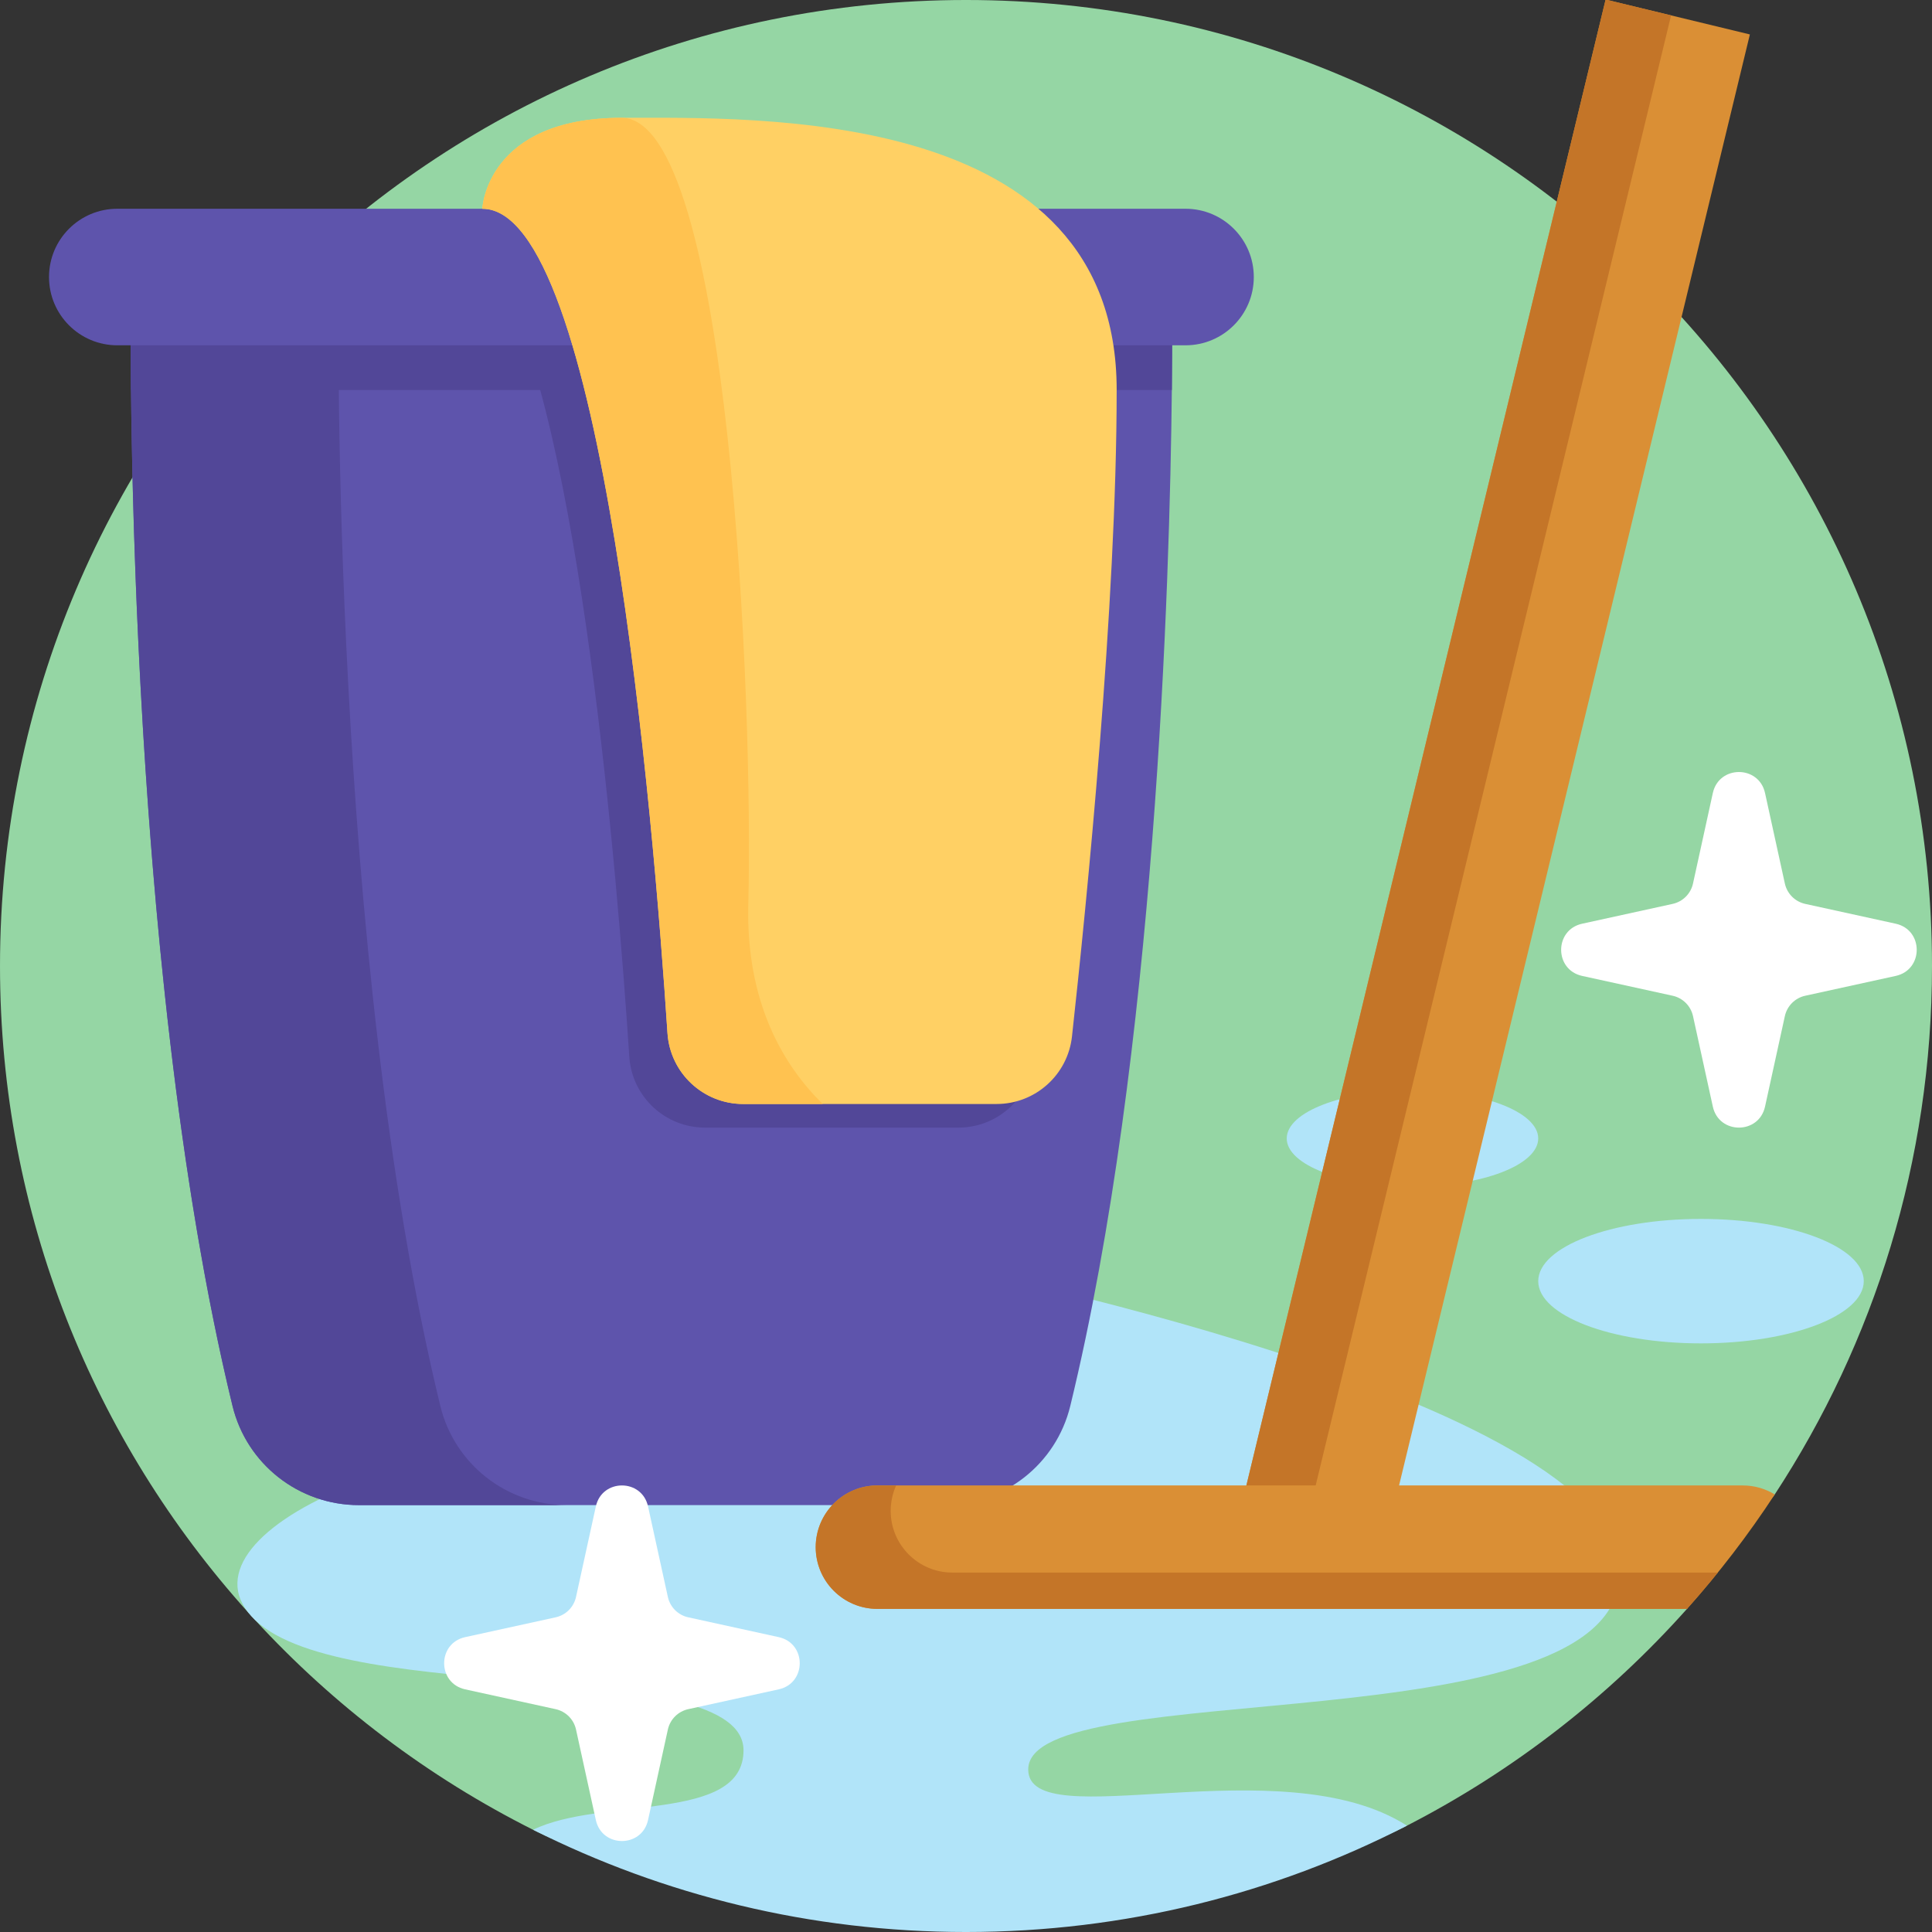 <svg id="Capa_1" enable-background="new 0 0 512 512" height="512" viewBox="0 0 512 512" width="512" xmlns="http://www.w3.org/2000/svg"><rect x="0" y="0" width="512" height="512" fill="#333333" stroke="none"/><g><path d="m512 256c0 51.69-15.32 99.8-41.67 140.04-4.69 7.16-35.74 14.073-41.12 20.713-2.63 3.27 20.66 6.477 17.86 9.617-20.89 23.42-46.04 42.97-74.21 57.45-35.03 18.01-74.76 8.895-116.86 8.895-41.25 0-80.22 9.525-114.73-7.805-27.84-13.98-52.78-32.89-73.67-55.59-.02-.02-.03-.03-.05-.05-.61-.66-1.22-1.33-1.82-2-40.85-45.36-65.73-105.41-65.73-171.27 0-141.38 114.62-256 256-256s256 114.62 256 256z" fill="#95d6a4"/><ellipse cx="374.321" cy="301.698" fill="#b1e4f9" rx="33.325" ry="12.742"/><path d="m272.49 468.926c0 18.05 67.11-6.406 100.37 14.894-35.03 18.01-74.76 28.18-116.86 28.18-41.25 0-80.22-9.76-114.73-27.09 18.07-8.87 55.77-1.76 55.77-21.06 0-25.37-105.27-11.47-129.44-34.53-.02-.02-.03-.03-.05-.05-.69-.66-1.3-1.33-1.82-2-18.02-22.95 53.32-54.37 131.31-44.62l49.16-48.21s183.01 35.923 183.01 82.314c0 46.379-156.72 26.792-156.72 52.172z" fill="#b1e4f9"/><path d="m310.55 103.35c-.54 50.88-4.26 176.07-26.92 269.26-3.75 15.42-17.59 26.26-33.47 26.26h-155.06c-15.88 0-29.72-10.84-33.47-26.26-22.66-93.19-26.38-218.38-26.92-269.26-.15-14.47-.04-22.93-.04-22.93h275.92s.11 8.46-.04 22.93z" fill="#5e54ac"/><g fill="#524798"><path d="m285.81 109.61c0 56.87-7.98 136.21-11.84 171.31-1.12 10.2-9.73 17.91-19.99 17.91h-67.13c-10.6 0-19.38-8.21-20.08-18.78-3.08-46.92-12.98-168.24-34.85-206.63h143.8c6.32 9.4 10.09 21.25 10.09 36.19z"/><path d="m150.176 398.868h-55.07c-15.88 0-29.72-10.84-33.48-26.26-29.1-119.69-26.95-292.19-26.95-292.19h55.06s-2.15 172.5 26.96 292.19c3.75 15.42 17.6 26.26 33.48 26.26z"/><path d="m310.55 103.35h-275.84c-.15-14.47-.04-22.93-.04-22.93h275.92s.11 8.46-.04 22.93z"/></g><path d="m314.177 91.509h-283.094c-9.992 0-18.093-8.1-18.093-18.093 0-9.992 8.1-18.093 18.093-18.093h283.094c9.992 0 18.093 8.1 18.093 18.093 0 9.993-8.101 18.093-18.093 18.093z" fill="#5e54ac"/><g><path d="m374.907-1.341h39.33v425.122h-39.33z" fill="#da8f35" transform="matrix(.972 .235 -.235 .972 60.782 -86.917)"/><path d="m375.208-3.869h17.849v425.122h-17.849z" fill="#c47528" transform="matrix(.972 .235 -.235 .972 59.895 -84.531)"/></g><path d="m470.33 396.04c-7 10.7-14.78 20.83-23.26 30.33h-214.55c-9.03 0-16.35-7.32-16.35-16.35 0-4.52 1.83-8.6 4.79-11.57 2.96-2.96 7.04-4.79 11.56-4.79h229.32c3.11 0 6.02.87 8.49 2.38z" fill="#da8f35"/><path d="m455.23 416.75c-2.63 3.27-5.36 6.48-8.16 9.62h-214.55c-9.03 0-16.35-7.32-16.35-16.36 0-4.52 1.83-8.6 4.79-11.56s7.05-4.79 11.56-4.79h4.97c-.93 2.05-1.45 4.33-1.45 6.73 0 9.03 7.32 16.36 16.35 16.36z" fill="#c47528"/><path d="m295.93 103.35c0 56.87-7.98 136.21-11.84 171.31-1.12 10.2-9.73 17.91-19.99 17.91h-67.13c-10.6 0-19.38-8.21-20.08-18.78-3.68-56.09-17.11-218.47-49.07-218.47 0 0 .98-24.1 37-24.1s131.11-2.91 131.11 72.13z" fill="#ffd064"/><path d="m218.03 292.57h-21.06c-10.6 0-19.38-8.21-20.08-18.78-3.68-56.09-17.11-218.47-49.07-218.47 0 0 .98-24.1 37-24.1 28.62.34 34.83 155.49 33.49 208.42-.66 26.15 9.38 42.78 19.72 52.93z" fill="#ffc250"/><ellipse cx="450.783" cy="339.517" fill="#b1e4f9" rx="43.136" ry="16.493"/><path d="m478.406 263.881 23.978-5.252c7.422-1.626 7.422-12.209 0-13.835l-23.978-5.252c-2.701-.592-4.811-2.701-5.402-5.402l-5.252-23.978c-1.626-7.422-12.209-7.422-13.835 0l-5.252 23.978c-.592 2.701-2.701 4.811-5.402 5.402l-23.978 5.252c-7.422 1.626-7.422 12.209 0 13.835l23.978 5.252c2.701.592 4.811 2.701 5.402 5.402l5.252 23.978c1.626 7.422 12.209 7.422 13.835 0l5.252-23.978c.591-2.701 2.701-4.811 5.402-5.402z" fill="#fff"/><path d="m182.392 452.946 23.978-5.252c7.422-1.626 7.422-12.209 0-13.835l-23.978-5.252c-2.701-.592-4.811-2.701-5.402-5.402l-5.252-23.978c-1.626-7.422-12.209-7.422-13.835 0l-5.252 23.978c-.592 2.701-2.701 4.811-5.402 5.402l-23.978 5.252c-7.422 1.626-7.422 12.209 0 13.835l23.978 5.252c2.701.592 4.811 2.701 5.402 5.402l5.252 23.978c1.626 7.422 12.209 7.422 13.835 0l5.252-23.978c.591-2.701 2.701-4.81 5.402-5.402z" fill="#fff"/></g></svg>